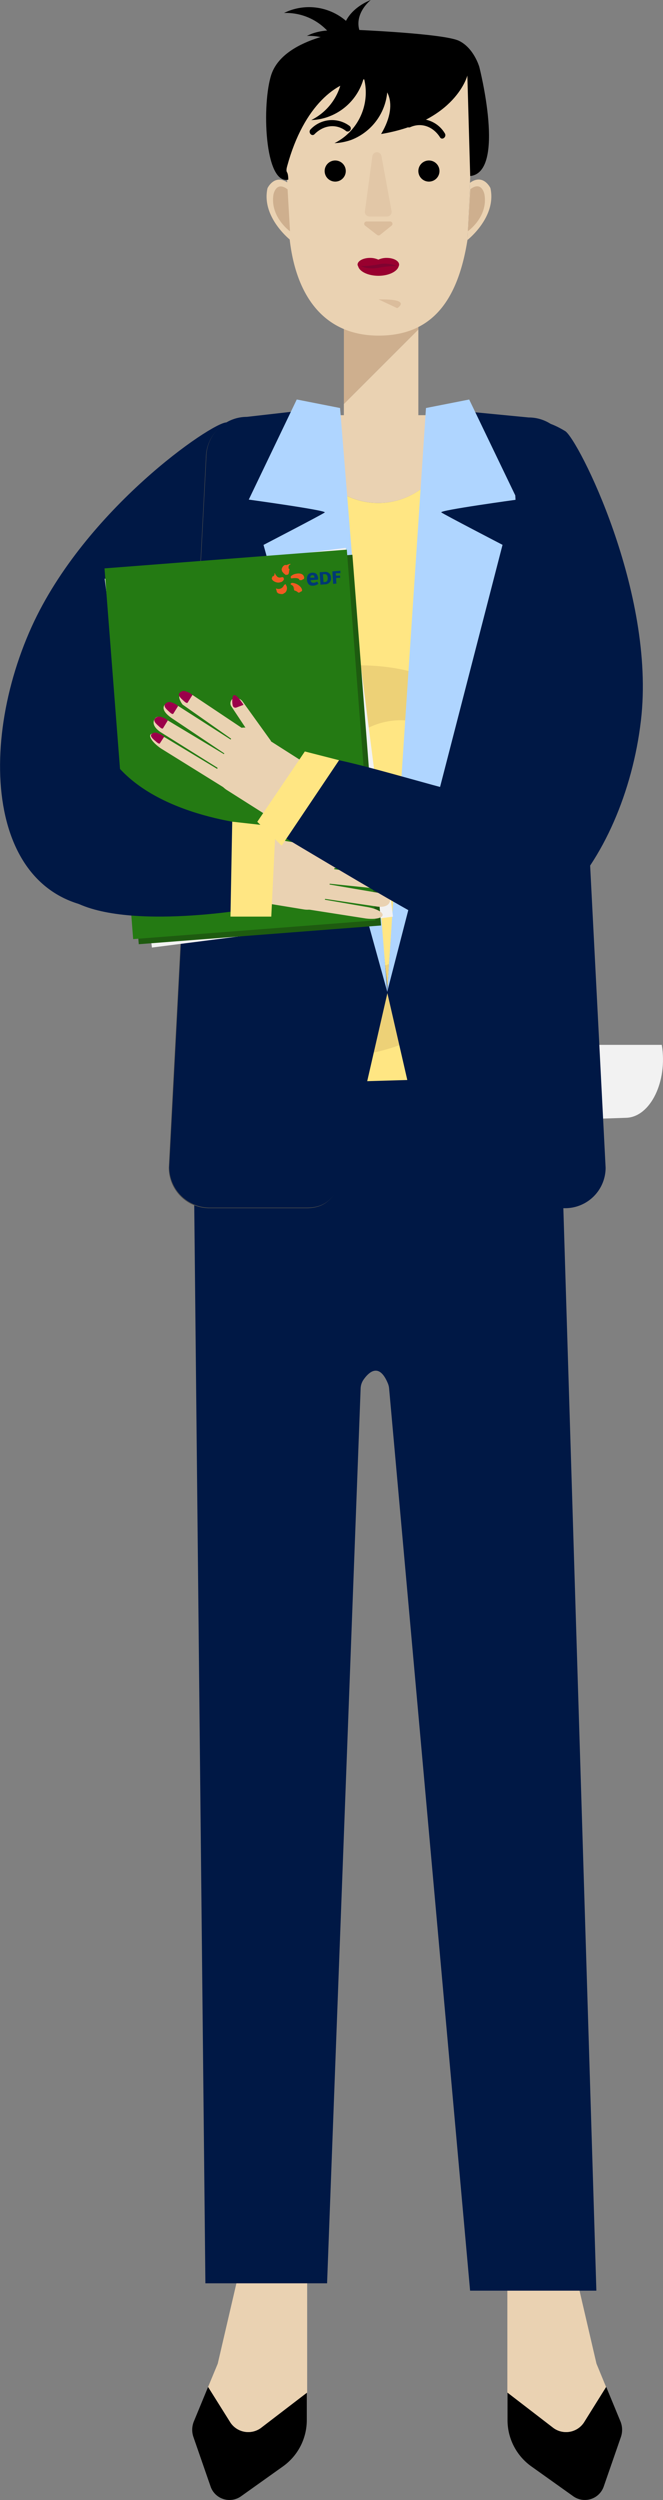 <svg xmlns="http://www.w3.org/2000/svg" viewBox="0 0 196.42 740.6"><rect x="0" y="0" width="196.42" height="740.6" fill="#808080" stroke="none"/><defs><style>.cls-1{fill:#ead2b2;}.cls-2{fill:#ccc;}.cls-3{fill:#b3b3b3;}.cls-4{fill:#ceaf8e;}.cls-5,.cls-9{fill:#dbbd9c;}.cls-6{fill:none;}.cls-7{fill:#99002f;}.cls-8{fill:#7f0330;}.cls-9{opacity:0.5;}.cls-10{fill:#ffe683;}.cls-11{fill:#001845;}.cls-12{fill:#f2f2f2;}.cls-13{fill:#edd177;}.cls-14{fill:#4c4c4c;}.cls-15{fill:#afd5ff;}.cls-16{fill:#1e5b10;}.cls-17{fill:#247a13;}.cls-18{fill:#9b004a;}.cls-19{fill:#f15a22;fill-rule:evenodd;}.cls-20{fill:#003974;}</style></defs><title>Artboard 12 copy</title><g id="Layer_7" data-name="Layer 7"><path d="M164,719.28a6.36,6.36,0,0,0,9-1.66l6.6-10.53,4.21,10.2a6.54,6.54,0,0,1,.13,4.65l-5.09,14.68a5.92,5.92,0,0,1-9,2.87l-12.43-8.86a16.84,16.84,0,0,1-7.06-13.71v-8.17Z"/><path d="M77.25,719.28a6.36,6.36,0,0,1-9-1.66l-6.6-10.53-4.21,10.2a6.54,6.54,0,0,0-.13,4.65l5.09,14.68a5.91,5.91,0,0,0,9,2.87l12.43-8.86a16.84,16.84,0,0,0,7.06-13.71v-8.17Z"/><path class="cls-1" d="M64.26,700.8l.25-.61,7-30.14L61.68,361.53h95.66L169.45,663.6l.26,6.45,7,30.14.25.61,2.59,6.29L173,717.62a6.36,6.36,0,0,1-9,1.66l-13.69-10.53v-38.7L121.46,414.92a11,11,0,0,0-4.77-8.08,8,8,0,0,0-7.93-.36,11.12,11.12,0,0,0-6.06,9.61L91,670.05h0v38.7L77.25,719.28a6.36,6.36,0,0,1-9-1.66l-6.6-10.53Z"/><path class="cls-2" d="M116.22,347.26a2.17,2.17,0,0,1,2,2.33,2.62,2.62,0,0,1-.22,1l-2.63-3.08A1.68,1.68,0,0,1,116.22,347.26Z"/><path class="cls-3" d="M115.35,347.53l2.63,3.08a2,2,0,0,1-1.76,1.3,2.17,2.17,0,0,1-2-2.32A2.37,2.37,0,0,1,115.35,347.53Z"/><path class="cls-2" d="M116.22,340.42a2.17,2.17,0,0,1,2,2.32,2.67,2.67,0,0,1-.22,1l-2.63-3.09A1.77,1.77,0,0,1,116.22,340.42Z"/><path class="cls-3" d="M115.35,340.68l2.63,3.09a2,2,0,0,1-1.76,1.3,2.18,2.18,0,0,1-2-2.33A2.37,2.37,0,0,1,115.35,340.68Z"/><path class="cls-2" d="M116.22,354.8a2.17,2.17,0,0,1,2,2.32,2.62,2.62,0,0,1-.22,1l-2.63-3.08A1.67,1.67,0,0,1,116.22,354.8Z"/><path class="cls-3" d="M115.35,355.06l2.63,3.08a2,2,0,0,1-1.76,1.3,2.17,2.17,0,0,1-2-2.32A2.37,2.37,0,0,1,115.35,355.06Z"/><polygon class="cls-4" points="101.88 95.73 123.94 95.73 123.94 97.61 101.88 119.67 101.88 95.73"/><path class="cls-1" d="M123.94,97.61v26.44a11,11,0,1,1-22.07,0v-4.37Z"/><path class="cls-1" d="M112.17,99.42h0c15.64,0,23.42-10.13,26.32-28.33l2-45.58a8.87,8.87,0,0,0-8.86-8.87H92.71a8.87,8.87,0,0,0-8.87,8.87l2,45.58C87.85,88.35,96.52,99.42,112.17,99.42Z"/><circle cx="99.31" cy="50.67" r="3.13"/><circle cx="127.07" cy="50.67" r="3.13"/><path class="cls-5" d="M116,66.85l-3.42,2.75a.69.69,0,0,1-.85,0l-3.57-2.76a.69.69,0,0,1,.43-1.23h7A.69.69,0,0,1,116,66.85Z"/><path class="cls-1" d="M138.49,71.09s8.59-6.7,6.84-15.19a1.26,1.26,0,0,0-.16-.42c-.48-.83-2.51-3.81-5.93-1.33Z"/><path class="cls-4" d="M138.62,68.49s6-4.21,4.92-10.82c0,0-.72-4.26-4.21-1.62Z"/><path d="M102.45,38.76c-3-2.27-6.71-1.61-9.28,1-.84.84-2-.62-1.14-1.45a8.68,8.68,0,0,1,11.53-1,.92.92,0,0,1-1.11,1.47Z"/><path d="M120.79,36a8.68,8.68,0,0,1,11,3.52c.62,1-.8,2.16-1.43,1.16-1.94-3.07-5.41-4.54-8.84-3a.92.92,0,0,1-.75-1.68Z"/><path class="cls-5" d="M117.68,91.29s4.65-2.78-5.51-2.59Z"/><path class="cls-6" d="M112.91,45.74v-6a8.72,8.72,0,0,0,1.39-3.5A53.91,53.91,0,0,1,112.91,45.74Z"/><path class="cls-1" d="M86.05,71.13s-8.58-6.71-6.84-15.2a1.29,1.29,0,0,1,.16-.41c.48-.83,2.51-3.82,5.93-1.34Z"/><path class="cls-4" d="M85.92,68.53S80,64.32,81,57.71c0,0,.71-4.27,4.2-1.62Z"/><path class="cls-7" d="M105.93,78.4c0-1.09,1.65-2,3.68-2a5.76,5.76,0,0,1,2.48.52,5.72,5.72,0,0,1,2.48-.52c2,0,3.67.88,3.67,2a1.13,1.13,0,0,1-.13.5c-.45,1.58-3,2.8-6,2.8s-5.57-1.21-6-2.8A1.14,1.14,0,0,1,105.93,78.4Z"/><path class="cls-8" d="M117.58,78.8a14,14,0,0,0-5.34,0,13,13,0,0,1-5.31,0"/><path class="cls-8" d="M117.58,78.8a8.94,8.94,0,0,0-2.66-.65,8.16,8.16,0,0,0-2.78.17c-.81.17-1.7.28-2.56.38a19.27,19.27,0,0,1-2.65.1,6.51,6.51,0,0,0,2.67.68,10.84,10.84,0,0,0,2.77-.19A27.26,27.26,0,0,1,117.58,78.8Z"/><path d="M85.41,53.22c-7.08,1.58-7.9-22.55-5-31.2,4-11.63,25.47-13.16,25.47-13.16S131.58,9.94,136,12.1s6,7.73,6,7.73,8,31.2-2.7,32.32l-.84-29.77S135,36,112.91,39.7c11.78-19.77-18-26.5-27.8,9.4C84.38,51.77,85.35,49.87,85.41,53.22Z"/><path class="cls-9" d="M114.64,64.14h-5.18a1.37,1.37,0,0,1-1.35-1.55l2.21-16.33A1.36,1.36,0,0,1,113,46.2l3,16.33A1.36,1.36,0,0,1,114.64,64.14Z"/><path class="cls-10" d="M81.61,123h9.53a21.66,21.66,0,0,0-.51,4.59,21.42,21.42,0,0,0,42.84,0A21,21,0,0,0,133,123h9.59a26.3,26.3,0,0,1,26.29,26.3V334.39a6.51,6.51,0,0,1-6.5,6.51H61.82a6.51,6.51,0,0,1-6.5-6.51V149.33A26.3,26.3,0,0,1,81.61,123Z"/><path class="cls-11" d="M165.7,318.63,57.18,321.77l3.67,354.62H96.9l9.94-265.09a4.87,4.87,0,0,1,.85-2.58c1.45-2.09,4.61-5.34,7.26,1.19a5,5,0,0,1,.32,1.32l24,267.34h37.41Z"/><path class="cls-12" d="M196.06,309.52h0c1.79,10.8-3.36,21.38-10.54,21.61l-17,.57V309.52Z"/><path class="cls-13" d="M142.8,229.47c-1.51-4.3-5.92-12.06-18.45-15.36a21.65,21.65,0,0,0-16.94,2.44c-4.27,2.76-11,5.57-19,3.39-9.12-2.5-10.9-12.33-3.39-17.37a26.68,26.68,0,0,1,11.76-4.89s49-7.63,47.06,31.67C143.82,229.86,143,230,142.8,229.47Z"/><path class="cls-13" d="M154.08,265.09s-28.45,17.6-84.74,40.76l7.23,2.95c34.66,14.12,73.71-7.9,77.51-43.71Z"/><path class="cls-1" d="M112.05,149a21.42,21.42,0,0,1-21.42-21.42,21.66,21.66,0,0,1,.51-4.59H133a21,21,0,0,1,.51,4.59A21.42,21.42,0,0,1,112.05,149Z"/><path class="cls-11" d="M9.41,185.6C-8,224-2.89,273.33,39,269c10.2-1.05,3.13-38.5,1.6-40.86-21.53-33.36,68.62-103,26.48-103C62.77,125.14,25.26,150.75,9.41,185.6Z"/><path class="cls-11" d="M138.62,357.91h28.8a12,12,0,0,0,12-12L168.65,135.67a12,12,0,0,0-12-12l-18.16-1.76c-6.62,0-12.53,3.38-12.53,10l-11.26,162,11.92,52C129.55,353.76,132,357.91,138.62,357.91Z"/><path class="cls-14" d="M90.77,357.91H62a12,12,0,0,1-12-12L61,135.67a12,12,0,0,1,12-12l16.23-1.76a12,12,0,0,1,12,12l13.45,160-11.93,52C99.84,353.76,97.4,357.91,90.77,357.91Z"/><path class="cls-11" d="M90.94,357.73H62.14a12,12,0,0,1-12-12l11-210.24a12,12,0,0,1,12-12L87,121.91a12,12,0,0,1,12,12l15.88,159.8-11.92,52C100,353.58,97.57,357.73,90.94,357.73Z"/><path class="cls-15" d="M126.2,120.87l-11.5,173,34.18-132.47s-17.34-9-18.14-9.61,22.51-3.8,22.51-3.8L139,118.35Z"/><path class="cls-15" d="M100.75,120.87l14,173L78.07,161.42s17.35-9,18.14-9.61S73.7,148,73.7,148l14.22-29.66Z"/><rect class="cls-12" x="37.7" y="166.44" width="72" height="110.15" transform="translate(174.97 431.85) rotate(172.7)"/><rect class="cls-16" x="36.76" y="166.94" width="72" height="110.15" transform="translate(162.41 437.77) rotate(175.58)"/><rect class="cls-17" x="35.1" y="165.44" width="72" height="110.15" transform="translate(158.98 434.89) rotate(175.58)"/><path class="cls-1" d="M80,267.08l5.14-16.95a.78.78,0,0,0-.63-1l-44.38-5.89-5.61,18.47,44.59,5.92A.8.8,0,0,0,80,267.08Z"/><path class="cls-1" d="M101.66,267.7l.53-.28A3,3,0,0,1,101.66,267.7Z"/><path class="cls-1" d="M96.36,266.17l3.13-10.31c.68-2.25-1.07-4.46-3.91-4.93L69.74,246.7a.78.78,0,0,0-.88.55l-5.14,16.94a.79.79,0,0,0,.62,1L90,269.4C92.82,269.87,95.68,268.42,96.36,266.17Z"/><path class="cls-1" d="M88.68,250.73c-.62,1-1.41,1.81-.07,3.71h0l.06,0,5,3a.79.79,0,0,0,1.08-.27L96,255.3a.8.8,0,0,0,0-.9l-.47-.6a.79.79,0,0,1,.42-1.25l9.41-2.46h0a1.67,1.67,0,0,0,1.29-2.18,2.53,2.53,0,0,0-2.77-1.13h0L90,249.83a.78.78,0,0,0-.29.14l-1,.76"/><path class="cls-18" d="M104.05,249.34a.79.79,0,0,0,1.08.33c.74-.39,1.15-1,1-1.6-.23-.76-1.39-1.16-2.59-.88a2.44,2.44,0,0,0-.5.16Z"/><path class="cls-1" d="M112.88,254.31c2.59.49,2.8,1.85,2.58,2.9s-1.74,1-3.38.88l-16.16-1.22a.79.79,0,0,1-.63-1l.85-2.82a.79.79,0,0,1,.9-.55Z"/><path class="cls-1" d="M112.88,259.28c2.59.49,3.43,1.61,3.21,2.66s-1.44,1.65-4.07,1.33L95.94,261.6a.79.79,0,0,1-.64-1l.86-2.82a.79.79,0,0,1,.89-.55Z"/><path class="cls-1" d="M112.55,264.57c2.59.49,3.2,1.28,3,2.32s-1.2,2-3.83,1.67l-19.47-2.89a.79.79,0,0,1-.64-1l.86-2.82a.79.79,0,0,1,.89-.55Z"/><path class="cls-1" d="M109,268.73c2.59.47,4.52,1.52,4.35,2.4s-2.39,1.29-5,.95l-22.2-3.47a.79.79,0,0,1-.64-1l.64-2.12a.8.8,0,0,1,.89-.55Z"/><path class="cls-1" d="M55.57,222.89l-.21-.57A3,3,0,0,0,55.57,222.89Z"/><path class="cls-1" d="M64.54,227.28l4.54-9.77c1-2.14,3.76-2.62,6.2-1.07L97.36,230.5a.78.78,0,0,1,.3,1L90.2,247.56a.79.79,0,0,1-1.14.33L67.15,234C64.72,232.4,63.55,229.41,64.54,227.28Z"/><path class="cls-1" d="M80.55,220.88c-.21,1.18-.15,2.3-2.41,2.81h0l-.06,0-5.76-1.11a.79.79,0,0,1-.63-.92l.4-2.2a.8.8,0,0,1,.64-.63l.75-.14a.79.79,0,0,0,.52-1.21l-5.38-8.1h0a1.68,1.68,0,0,1,.49-2.49,2.52,2.52,0,0,1,2.82,1h0l8.24,11.46a.81.81,0,0,1,.13.3l.26,1.25"/><path class="cls-18" d="M70,209.61a.8.8,0,0,1-1-.48c-.29-.78-.29-2.84.23-3.16.68-.42,1.92,1.38,2.63,2.38a3.67,3.67,0,0,1,.27.46Z"/><path class="cls-1" d="M57.22,206c-2.26-1.37-3.47-.93-4,0s1,3,1,2.81l16.86,11.85a.79.79,0,0,0,1.15-.32l1.24-2.68a.78.78,0,0,0-.3-1Z"/><path class="cls-1" d="M52.81,209.14c-2.26-1.37-3.63-1.09-4.16-.16s0,2.19,2.14,3.7L67.9,224.15a.79.79,0,0,0,1.15-.33l1.24-2.67a.78.78,0,0,0-.3-1Z"/><path class="cls-1" d="M49.53,213.3c-2.25-1.37-3.23-1.18-3.76-.25s-.43,2.28,1.74,3.79L68,229.67a.8.8,0,0,0,1.15-.33l1.24-2.68a.78.78,0,0,0-.3-1Z"/><path class="cls-1" d="M49.41,218.77c-2.25-1.38-4.39-1.88-4.85-1.11s.93,2.55,3.11,4.05l22.87,14.21a.79.79,0,0,0,1.15-.33l.93-2a.78.78,0,0,0-.3-1Z"/><path class="cls-11" d="M34.72,226.85h0c14,16.39,43.92,17.81,43.92,17.81l-3.76,24.46S34,276.43,19.52,265.57l-5-2.21Z"/><path class="cls-11" d="M189.88,213.45C185,255.31,155,294.89,121.39,269.5c-8.18-6.17,17.24-34.57,19.77-35.8,35.68-17.41-9.8-127.84,26.27-106C171.15,129.91,194.35,175.42,189.88,213.45Z"/><path class="cls-1" d="M86.05,244.19l5.61-14.71c.11-.46-.55-2.86-.11-2.68l42.2,20.07L129,265.57l-41.23-18A9.32,9.32,0,0,1,86.05,244.19Z"/><path class="cls-11" d="M146.1,236.69h0c-8.61-.64-43.91-12.41-51.9-12.41l-17.92,19s40.4,24.34,50.05,29.25l4.54,2.3Z"/><path d="M101.12,16.85a15.73,15.73,0,0,0-.6-2,16.78,16.78,0,0,0-16.37-11,16.6,16.6,0,0,1,1.66-.72,16.78,16.78,0,0,1,21.5,10,18.79,18.79,0,0,1,.6,2A16.79,16.79,0,0,1,97.27,34.59a15.57,15.57,0,0,1-1.73.52,15.89,15.89,0,0,1-3.33.46A16.77,16.77,0,0,0,101.12,16.85Z"/><path d="M108.6,12.17a8.48,8.48,0,0,1-.88-.92C105,7.88,106,3.32,109.84,0c-.44.18-.87.37-1.29.58C102.14,3.8,99.73,9.8,103.17,14a7.54,7.54,0,0,0,.88.91c3.78,3.38,11,3.82,16.94.85.42-.21.82-.44,1.21-.67a14.87,14.87,0,0,0,2-1.47C118.58,15.9,112.1,15.29,108.6,12.17Z"/><path d="M107.94,23.64a16.45,16.45,0,0,0-.61-2,16.79,16.79,0,0,0-16.42-11c.54-.26,1.09-.51,1.66-.72a16.78,16.78,0,0,1,11.58,31.49,15.57,15.57,0,0,1-1.73.52,16.62,16.62,0,0,1-3.33.48A16.79,16.79,0,0,0,107.94,23.64Z"/><path class="cls-19" d="M85.49,168.4c0-.27-.06-.66.14-.86,0-.29.5-.26.42-.44s-.26,0-.35,0-.67.26-.91.31l-.31-.07a1.46,1.46,0,0,0-.79.67c-.16.23-.37.75-.15,1l0,.2.49.62c.16.09.19.17.36.27l.11.15a.89.89,0,0,0,.61,0c.64,0,.47-1.27.66-1.56A.59.59,0,0,0,85.49,168.4ZM83,172.5a3.82,3.82,0,0,0,.48-.15c.19-.11.82-.63.58-1-.13-.79-1-.05-1.47-.3-.42,0-.94-.77-1.09-1.09a.5.5,0,0,0-.11-.19l0,0c-.11.15-.08.27-.07.62h-.16a.4.4,0,0,1-.07.26l0,.07c-.1,0-.05,0-.1-.07-.38.05-.32.43-.48.66C80.52,172.07,82,172.84,83,172.5ZM87.56,170a2.81,2.81,0,0,0-1.19.54.83.83,0,0,0-.23.26.36.36,0,0,0,0,.26.43.43,0,0,0,.18.29c.75-.12,2.07-.26,2.37.36a1,1,0,0,0,0,.16c.24-.08.06,0,.43,0a1.31,1.31,0,0,0,.43-.1.23.23,0,0,0,.1-.08.41.41,0,0,1,0-.09.39.39,0,0,0,.18,0c.35-.09.15-.24.3-.44C90,169.9,88.71,169.71,87.56,170Zm-1.16,2.69c-.17.15-.24.12-.33.33,0,0,0,0,0,0,.12.21.36.27.55.41s.23.29.3.3.16.35.21.34,0,.25.07.32c0,.31-.23-.72-.28-.66s.25,1.13.26,1.15.14.1.2.08a2.68,2.68,0,0,1,1,.59c.51,0,.46-.15.79-.33.09,0,.17,0,.22-.08s.06-.2.12-.27C89.39,173.66,87.64,172.62,86.4,172.67Zm-1.94.42c-.07.08-.25.12-.3.21a3.07,3.07,0,0,1-.38.59,1.69,1.69,0,0,1-2,.39s0,0,0,.14.28.76.22.91.1.09.19.17.1.2.17.24l.22,0a1.12,1.12,0,0,1,0,.13l.29,0a2.29,2.29,0,0,1,.28.09l.33,0a.8.8,0,0,0,.66-.23c.11-.08.23-.08.33-.18a1.75,1.75,0,0,0,.23-2.28C84.74,173.05,84.64,173.06,84.46,173.09Z"/><path class="cls-20" d="M96.21,169.42a1.64,1.64,0,0,1,1.86,1.68,1.74,1.74,0,0,1-1.81,2l-1.34.1c0-.09,0-.3,0-.57l-.19-2.57c0-.27,0-.44,0-.56Zm-.07,3c.56,0,1-.26.94-1.26s-.55-1.1-1.12-1.06l-.29,0,.17,2.32Z"/><path class="cls-20" d="M99.62,172.32c0,.27.06.56.06.56l-1,.08s0-.3,0-.57l-.19-2.57c0-.27,0-.56,0-.56l2.35-.18,0,.72-.7,0-.67,0,.06.74.66,0,.55-.05.05.68-.55,0-.66.06Z"/><path class="cls-20" d="M92.88,172.63a.78.78,0,0,1-.88-.74v0l1.16-.11c.5,0,.7-.05,1.09-.09l0-.28c-.09-1.26-.67-1.83-1.77-1.75-.51,0-1.67.32-1.54,2.08.08,1.18.73,1.84,1.77,1.76a2.68,2.68,0,0,0,1.64-.6l-.43-.64A1.66,1.66,0,0,1,92.88,172.63Zm-.94-1.49a.66.66,0,0,1,.58-.76c.56,0,.62.43.64.68v.05l-.59,0-.63,0Z"/><path class="cls-18" d="M55.59,208.14c-.26.36-1-.35-1.3-.64-.65-.57-1.77-1.56-1.06-2.27,1-1,1.9-.4,3,.06a9.28,9.28,0,0,1,.78.58Z"/><path class="cls-18" d="M51.35,211.41c-.26.36-1-.35-1.3-.64-.65-.57-1.77-1.56-1.06-2.27,1-1,1.9-.4,3,.06a9.28,9.28,0,0,1,.78.58Z"/><path class="cls-18" d="M48.3,215.73c-.26.36-1-.35-1.3-.64-.65-.56-1.77-1.56-1.06-2.26,1-1,1.9-.4,3,0,.17.07.63.49.78.58Z"/><path class="cls-18" d="M47.36,220.21c-.23.3-1-.38-1.29-.66-.66-.54-1.8-1.51-1.16-2.11.91-.84,1.81-.25,2.94.23.17.08.64.48.79.57Z"/><polygon class="cls-10" points="68.28 271.53 80.37 271.53 81.66 244.85 68.8 243.41 68.28 271.53"/><polygon class="cls-10" points="76.22 243.45 83.45 250.52 100.45 225.2 90.31 222.61 76.22 243.45"/></g></svg>